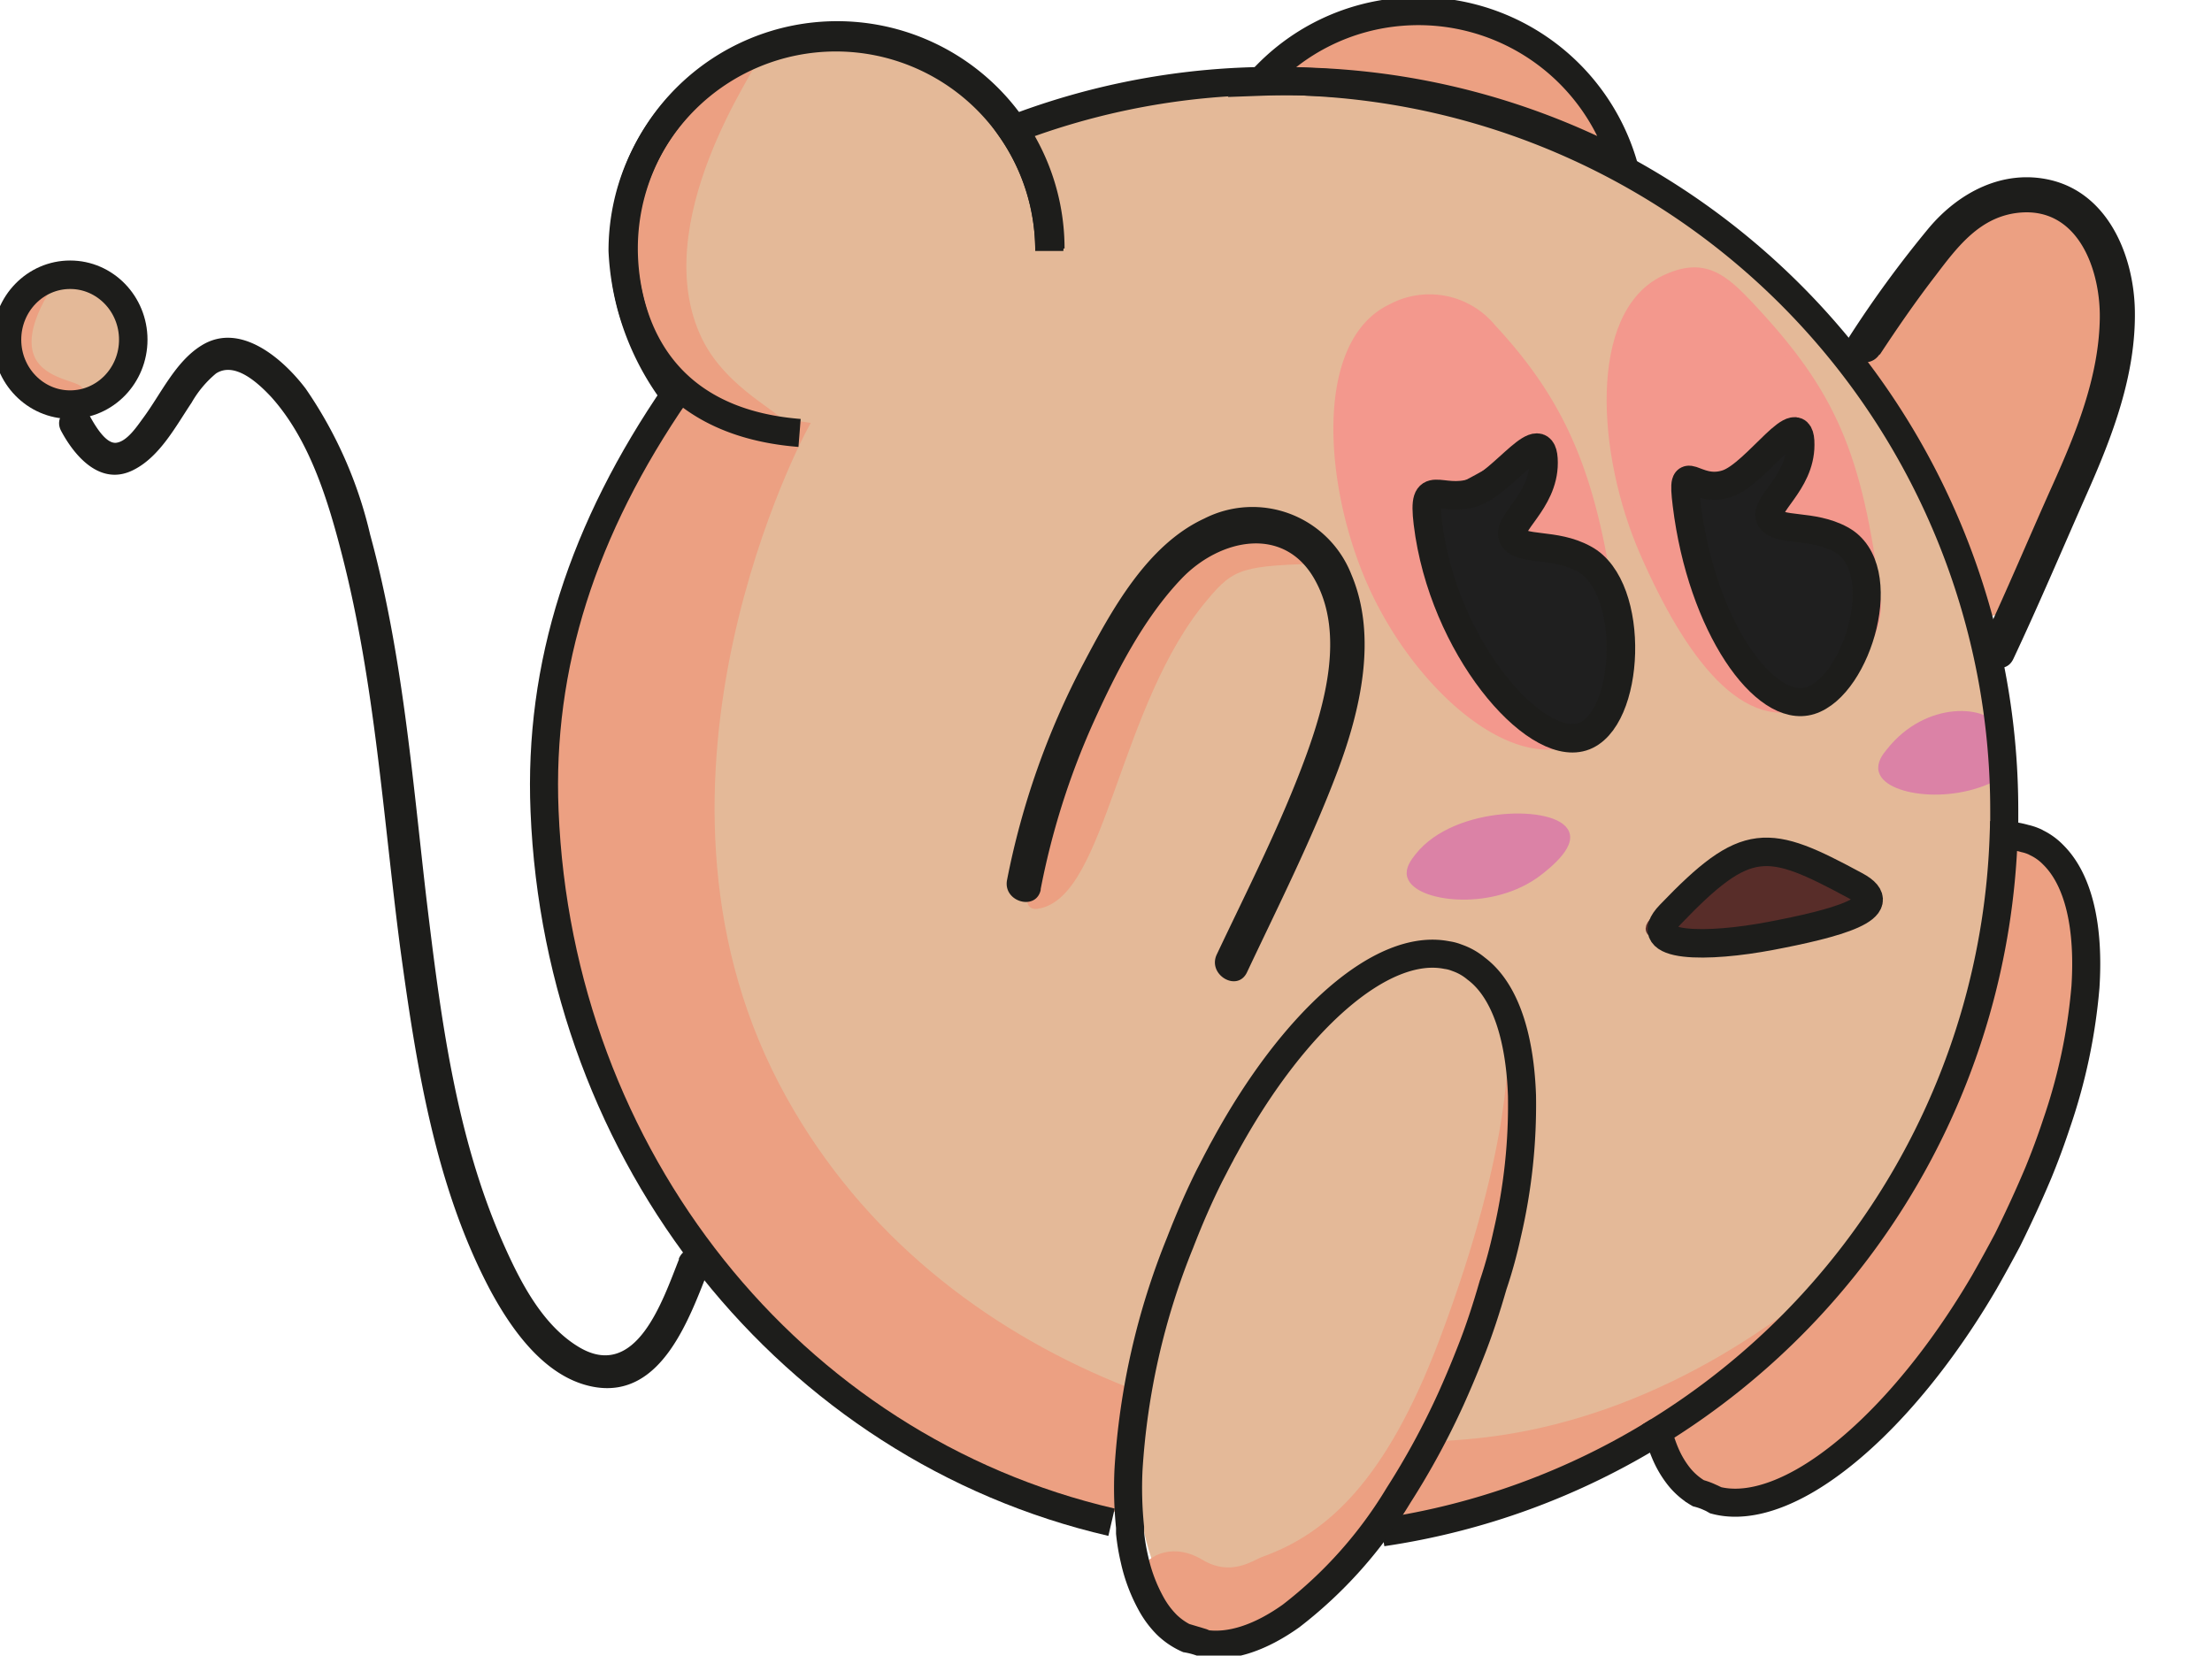 <svg xmlns="http://www.w3.org/2000/svg" viewBox="0 0 157.69 118.05"><defs><style>.cls-1,.cls-2{fill:#e4b998;stroke:#e4b998;}.cls-1,.cls-10,.cls-11,.cls-2,.cls-3,.cls-4,.cls-5,.cls-6,.cls-7,.cls-9{stroke-miterlimit:10;}.cls-1,.cls-4,.cls-5,.cls-6,.cls-7{stroke-width:0.75px;}.cls-2{stroke-width:0.74px;}.cls-3{fill:#eca082;stroke:#eca082;stroke-width:0.75px;}.cls-4{fill:#f3988d;stroke:#f3988d;}.cls-5{fill:#db82a6;stroke:#db82a6;}.cls-6{fill:#582d29;stroke:#582d29;}.cls-7{fill:#1f1f1f;stroke:#1f1f1f;}.cls-8{fill:#1d1d1b;}.cls-10,.cls-11,.cls-9{fill:none;stroke:#1d1d1b;}.cls-9{stroke-width:2px;}.cls-10{stroke-width:2.03px;}.cls-11{stroke-width:2.03px;}</style></defs><g id="Capa_2" data-name="Capa 2"><g id="Capa_1" data-name="Capa 1"><path class="cls-1" d="M57.07,30.24A13.82,13.82,0,0,1,46.81,18.05,13.66,13.66,0,0,1,54,4.89C61.41,1.09,68.8,6.77,69.84,7.6c1.47,1.16,4.55,3.62,5,7.35C75.84,22.35,66.25,32.35,57.07,30.24Z"/><path class="cls-2" d="M79.74,7c-22.48,5.35-40,26.7-39.92,50.42.09,24.46,18.88,39.06,21.39,40.94,14.54,10.91,35.43,14.64,52.34,6.38,12.83-6.27,19.5-17.56,21.39-20.86a55.09,55.09,0,0,0,6.69-19.51,50.85,50.85,0,0,0-2.3-25.3A51,51,0,0,0,125.58,19C114.6,9.21,97.31,2.82,79.74,7Z"/><path class="cls-3" d="M73.91,64.43c4.57-.65,5.5-14.39,11.88-21.91,2-2.42,2.81-2.57,8.78-2.72.77,0-1.7-1.24-3.64-1.14-1.65.09-4.53-1.65-12,10-1.67,2.62-6,11.64-4.71,13.4C74.71,62.7,72.94,64.57,73.91,64.43Z"/><path class="cls-3" d="M91.2,4.7C91,3.42,98.74-.48,105.81,1.79c5.62,1.81,9.42,7.07,8.71,8.13s-4.49-1.82-13-3.58C94.65,4.91,91.31,5.52,91.2,4.7Z"/><path class="cls-3" d="M53.59,4.25c-.28-.16-15,5.49-6.28,21.26,2.14,3.9,7.83,5.31,8.15,4.81s-3.9-2.21-5.75-6C45.59,15.83,53.84,4.4,53.59,4.25Z"/><path class="cls-3" d="M49.07,28.39C37.7,46.3,37.24,60,42.78,74.91c8.83,23.8,33.92,40,64.44,31.42,12.65-3.56,21.12-11.76,21.52-13.1.27-.9-8.83,7.93-22.72,9.62-16.24,2-40.15-5-50.81-25.4-11.51-22.08,2-47,2-47C53.21,29.86,49.74,27.33,49.07,28.39Z"/><path class="cls-3" d="M125.51,97.31c-2.72,2.23-5.46,4.52-6.27,5.13-3.3,2.49,6.49,6.25,10.77,2,17.93-17.94,18.51-35.95,18.07-36.19-.24-.13-.78-7.73-3.39-7.6-1.64.08,3.67-1.2-1.32-.73-.7.07-3.56,16.94-5.42,20.13C135.89,83.55,127.84,94.46,125.51,97.31Z"/><path class="cls-4" d="M118.68,20c-5.08,2.43-4.48,12.34-1.42,19.35,3.2,7.33,7.28,12.78,11.78,10.62,2.43-1.17,5-4.67,4.65-7.29-1.29-10.32-3.19-14.61-8.94-20.75C122.81,19.86,121.44,18.67,118.68,20Z"/><path class="cls-4" d="M99.2,22.05c-5.08,2.43-4.48,12.35-1.42,19.36,3.2,7.33,10.07,13.39,14.58,11.22,2.43-1.17,3-4.35,2.71-7-1.29-10.32-3-16-8.77-22.19A5.68,5.68,0,0,0,99.2,22.05Z"/><path class="cls-5" d="M134.81,53.66c2.66-3.37,6.9-3,7.49-1.42.36,1,.93,2.38.64,2.59-3.31,2.28-8.24,1.53-8.64.12C134.16,54.5,134.52,54,134.81,53.66Z"/><path class="cls-5" d="M101.2,61.15c2.66-3.38,9.74-3.31,10.32-1.68.37,1-1.9,2.64-2.19,2.84-3.31,2.29-8.24,1.54-8.65.13C100.55,62,100.91,61.52,101.2,61.15Z"/><path class="cls-6" d="M118.23,65.47c3.51-3.07,8.8-6.3,13.52-2.55,2.43,1.92.51,1.65-4.83,2.59S115.9,67.51,118.23,65.47Z"/><path class="cls-3" d="M133.69,27.57c-3.29-3.24,1.59-6.69,9.63-13.23,3.51-2.85,5.34,1,5.49,3.95.14,2.52,1.82,2.21.3,10C148.18,33,142,46.32,141.73,43,141.44,39,136,29.84,133.69,27.57Z"/><path class="cls-1" d="M83.69,113.91c-6.59-12.27,2.89-28,5.86-33.75,3.86-7.49,14.61-12.34,15.4-11.42,9.31,10.79-2.06,44.16-15.09,46.09C88.82,115,84.76,115.89,83.69,113.91Z"/><path class="cls-3" d="M83.81,116c3.83,1.55,10-1,13.16-6.15,13-21.79,11.45-35,11-35.13-.27-.07.5,6.32-5,20.93-3.83,10.13-8.1,14-12.82,15.7-.66.23-2.38,1.54-4.64.18C82,109.41,79,114.07,83.81,116Z"/><path class="cls-1" d="M2.76,28.81C4.42,29.69,9.83,26,9,22.62c-.48-1.84-2.83-3.38-4.45-2.9C1.6,20.56,1,27.87,2.76,28.81Z"/><path class="cls-3" d="M3.83,19.62c-.1-.05-4.46,5.09-2.81,7.45,1.1,1.59,4.46,1.26,4.55.87s-2.5-.49-3.39-2.22C.94,23.3,3.9,19.66,3.83,19.62Z"/><path class="cls-7" d="M121.88,34.93c-4.58,3.5,2.25,15.42,7.16,15,3.23-.25,5.71-7.63,2.91-10.19-1.77-1.62-.58-1.17-2.52-1.75-1.29-.38-3.5,1.93-3.35-1.23,0-.55,3.77-3.51,1.61-4.77C126.54,31.36,122.83,34.2,121.88,34.93Z"/><path class="cls-7" d="M103.3,35.12c-4.45.39,3.8,17.85,8.71,17.46,3.23-.25,4.74-9.09,1.94-11.65-1.77-1.62-4.33-.76-5.62-2.52-.79-1.09,3.13-4.36,1-5.61C108.15,32.13,104.49,35,103.3,35.12Z"/><path class="cls-8" d="M74.18,63.44A54,54,0,0,1,77.91,51.6c1.62-3.59,3.58-7.47,6.32-10.34s7.43-3.89,9.59.24c2,3.76.63,8.71-.73,12.43-1.77,4.83-4.15,9.48-6.35,14.13-.68,1.45,1.48,2.72,2.16,1.26,2.22-4.71,4.6-9.42,6.44-14.3,1.63-4.32,2.88-9.61,1-14.05a7.57,7.57,0,0,0-10.48-4c-4.1,1.89-6.63,6.56-8.64,10.37a56.23,56.23,0,0,0-5.43,15.41c-.3,1.57,2.11,2.24,2.41.66Z"/><path class="cls-8" d="M134,25.3c1.27-1.93,2.58-3.83,4-5.67,1.59-2.1,3.2-4.22,6-4.47,4.21-.37,5.76,4.18,5.69,7.6-.08,4.16-1.7,8.12-3.38,11.86s-3.22,7.43-4.94,11.1c-.67,1.44,1.48,2.71,2.16,1.26,1.82-3.87,3.49-7.82,5.22-11.73,1.84-4.14,3.53-8.53,3.44-13.14-.08-3.88-1.89-8.29-6-9.27-3.39-.8-6.55.88-8.68,3.41A79.85,79.85,0,0,0,131.84,24c-.89,1.35,1.27,2.6,2.15,1.26Z"/></g><g id="Capa_4" data-name="Capa 4"><path class="cls-9" d="M74.8,17.88a15.21,15.21,0,1,0-30.42,0A18.51,18.51,0,0,0,48.76,29"/><path class="cls-9" d="M74.8,17.88a15.16,15.16,0,0,0-2.68-8.63A51.77,51.77,0,0,1,90.85,5.77c.8,0,1.6,0,2.39.06a52,52,0,0,1,49.64,52c0,.59,0,1.18,0,1.76"/><path class="cls-9" d="M98.54,109.26a51.48,51.48,0,0,0,19.66-7.2"/><path class="cls-9" d="M48.21,28c-6.67,9.7-9.82,19.45-9.39,29.82,1,24.69,17.53,45.41,40.42,50.72"/><path class="cls-9" d="M89.84,5.83a51.52,51.52,0,0,1,25.89,5.91A15.23,15.23,0,0,0,99.92.84,15.07,15.07,0,0,0,89.84,5.83Z"/><path class="cls-8" d="M48.41,89.78c-1.16,2.91-3.06,8.77-7.19,6.24-2.56-1.56-4.12-4.61-5.3-7.26C32.46,81,31.39,72.3,30.39,64c-1-8.64-1.7-17.45-4-25.87a30.48,30.48,0,0,0-4.6-10.42c-1.59-2.1-4.65-4.8-7.42-3.08-1.87,1.15-2.9,3.47-4.17,5.18-.42.57-1.13,1.66-1.91,1.76s-1.59-1.36-1.94-2c-.71-1.28-2.67-.14-2,1.14,1,1.88,2.86,4,5.2,2.78,1.86-.95,3-3.13,4.11-4.78a7.6,7.6,0,0,1,1.74-2.08c1.34-.87,3,.68,3.92,1.66,2.76,3.06,4.07,7.41,5.07,11.31,2.34,9.12,2.92,18.61,4.13,27.91C29.65,75.8,31,84.6,35,92.09c1.55,2.85,3.95,6.22,7.39,6.81,4.82.82,6.79-5,8.18-8.51.54-1.36-1.65-2-2.19-.61Z"/><ellipse class="cls-10" cx="5" cy="24.22" rx="4.5" ry="4.63"/><path class="cls-9" d="M131.24,38.47c3.7,2,1.21,10.43-2.2,11.49-3.24,1-7.74-5.33-8.8-14-.42-3.38.49-.7,2.87-1.47,2.13-.7,5.28-5.86,5.24-2.77,0,2.77-2.71,4.32-2.14,5.27S129.16,37.33,131.24,38.47Z"/><path class="cls-11" d="M112.92,39.85c3.75,2,3.31,11.62-.13,12.69s-9.93-6.45-11-15.24c-.42-3.43.85-1.4,3.25-2.18,2.16-.7,5-5.25,5-2.12,0,2.81-2.74,4.37-2.16,5.34S110.82,38.69,112.92,39.85Z"/><path class="cls-11" d="M132.25,63.14c3,1.59-1.54,2.74-6,3.59s-9.53.91-7.19-1.51C124.53,59.51,126,59.77,132.25,63.14Z"/><path class="cls-9" d="M74.89,17.72a15.21,15.21,0,1,0-30.42,0C44.47,21.6,46,30,57,30.87"/><path class="cls-9" d="M108.5,78.11A40.4,40.4,0,0,1,107.44,88c-.26,1.19-.58,2.39-1,3.63-.47,1.63-1,3.29-1.69,5-.42,1.07-.87,2.13-1.33,3.15a55,55,0,0,1-3.72,6.84,31.12,31.12,0,0,1-7.66,8.6c-2.16,1.54-4.28,2.26-6.12,2a2.56,2.56,0,0,0-.24-.11l-.2-.06a5.73,5.73,0,0,0-.84-.21,5.08,5.08,0,0,1-1.47-1,6.61,6.61,0,0,1-1.08-1.44,11.72,11.72,0,0,1-1.21-3.19,15,15,0,0,1-.32-1.9c0-.13,0-.27,0-.41a27.51,27.51,0,0,1-.11-4.12,51.29,51.29,0,0,1,3.68-16.18c.65-1.68,1.35-3.29,2.11-4.81,0,0,0,0,0,0,.26-.49.51-1,.77-1.47.09-.19.19-.36.29-.54,4.89-9,11.21-14.6,15.84-13.68a3,3,0,0,1,.64.16l.19.07a4.31,4.31,0,0,1,1.27.74C107.27,70.59,108.35,73.85,108.5,78.11Z"/><path class="cls-9" d="M148.67,70.36a40.31,40.31,0,0,1-2.07,9.78c-.38,1.15-.81,2.32-1.3,3.51q-1,2.37-2.19,4.77c-.53,1-1.08,2-1.65,3-3.92,6.7-8.66,11.81-12.88,14.21-2.31,1.31-4.48,1.82-6.29,1.34l-.23-.13-.18-.08a4.9,4.9,0,0,0-.81-.29,5,5,0,0,1-1.37-1.18,7.08,7.08,0,0,1-.93-1.54,9.85,9.85,0,0,1-.57-1.69,52,52,0,0,0,24.64-42.5,5.74,5.74,0,0,1,1.51.23A3.38,3.38,0,0,1,145,60a.76.76,0,0,1,.18.09,4.16,4.16,0,0,1,1.19.86C148.2,62.76,148.94,66.12,148.67,70.36Z"/></g></g></svg>